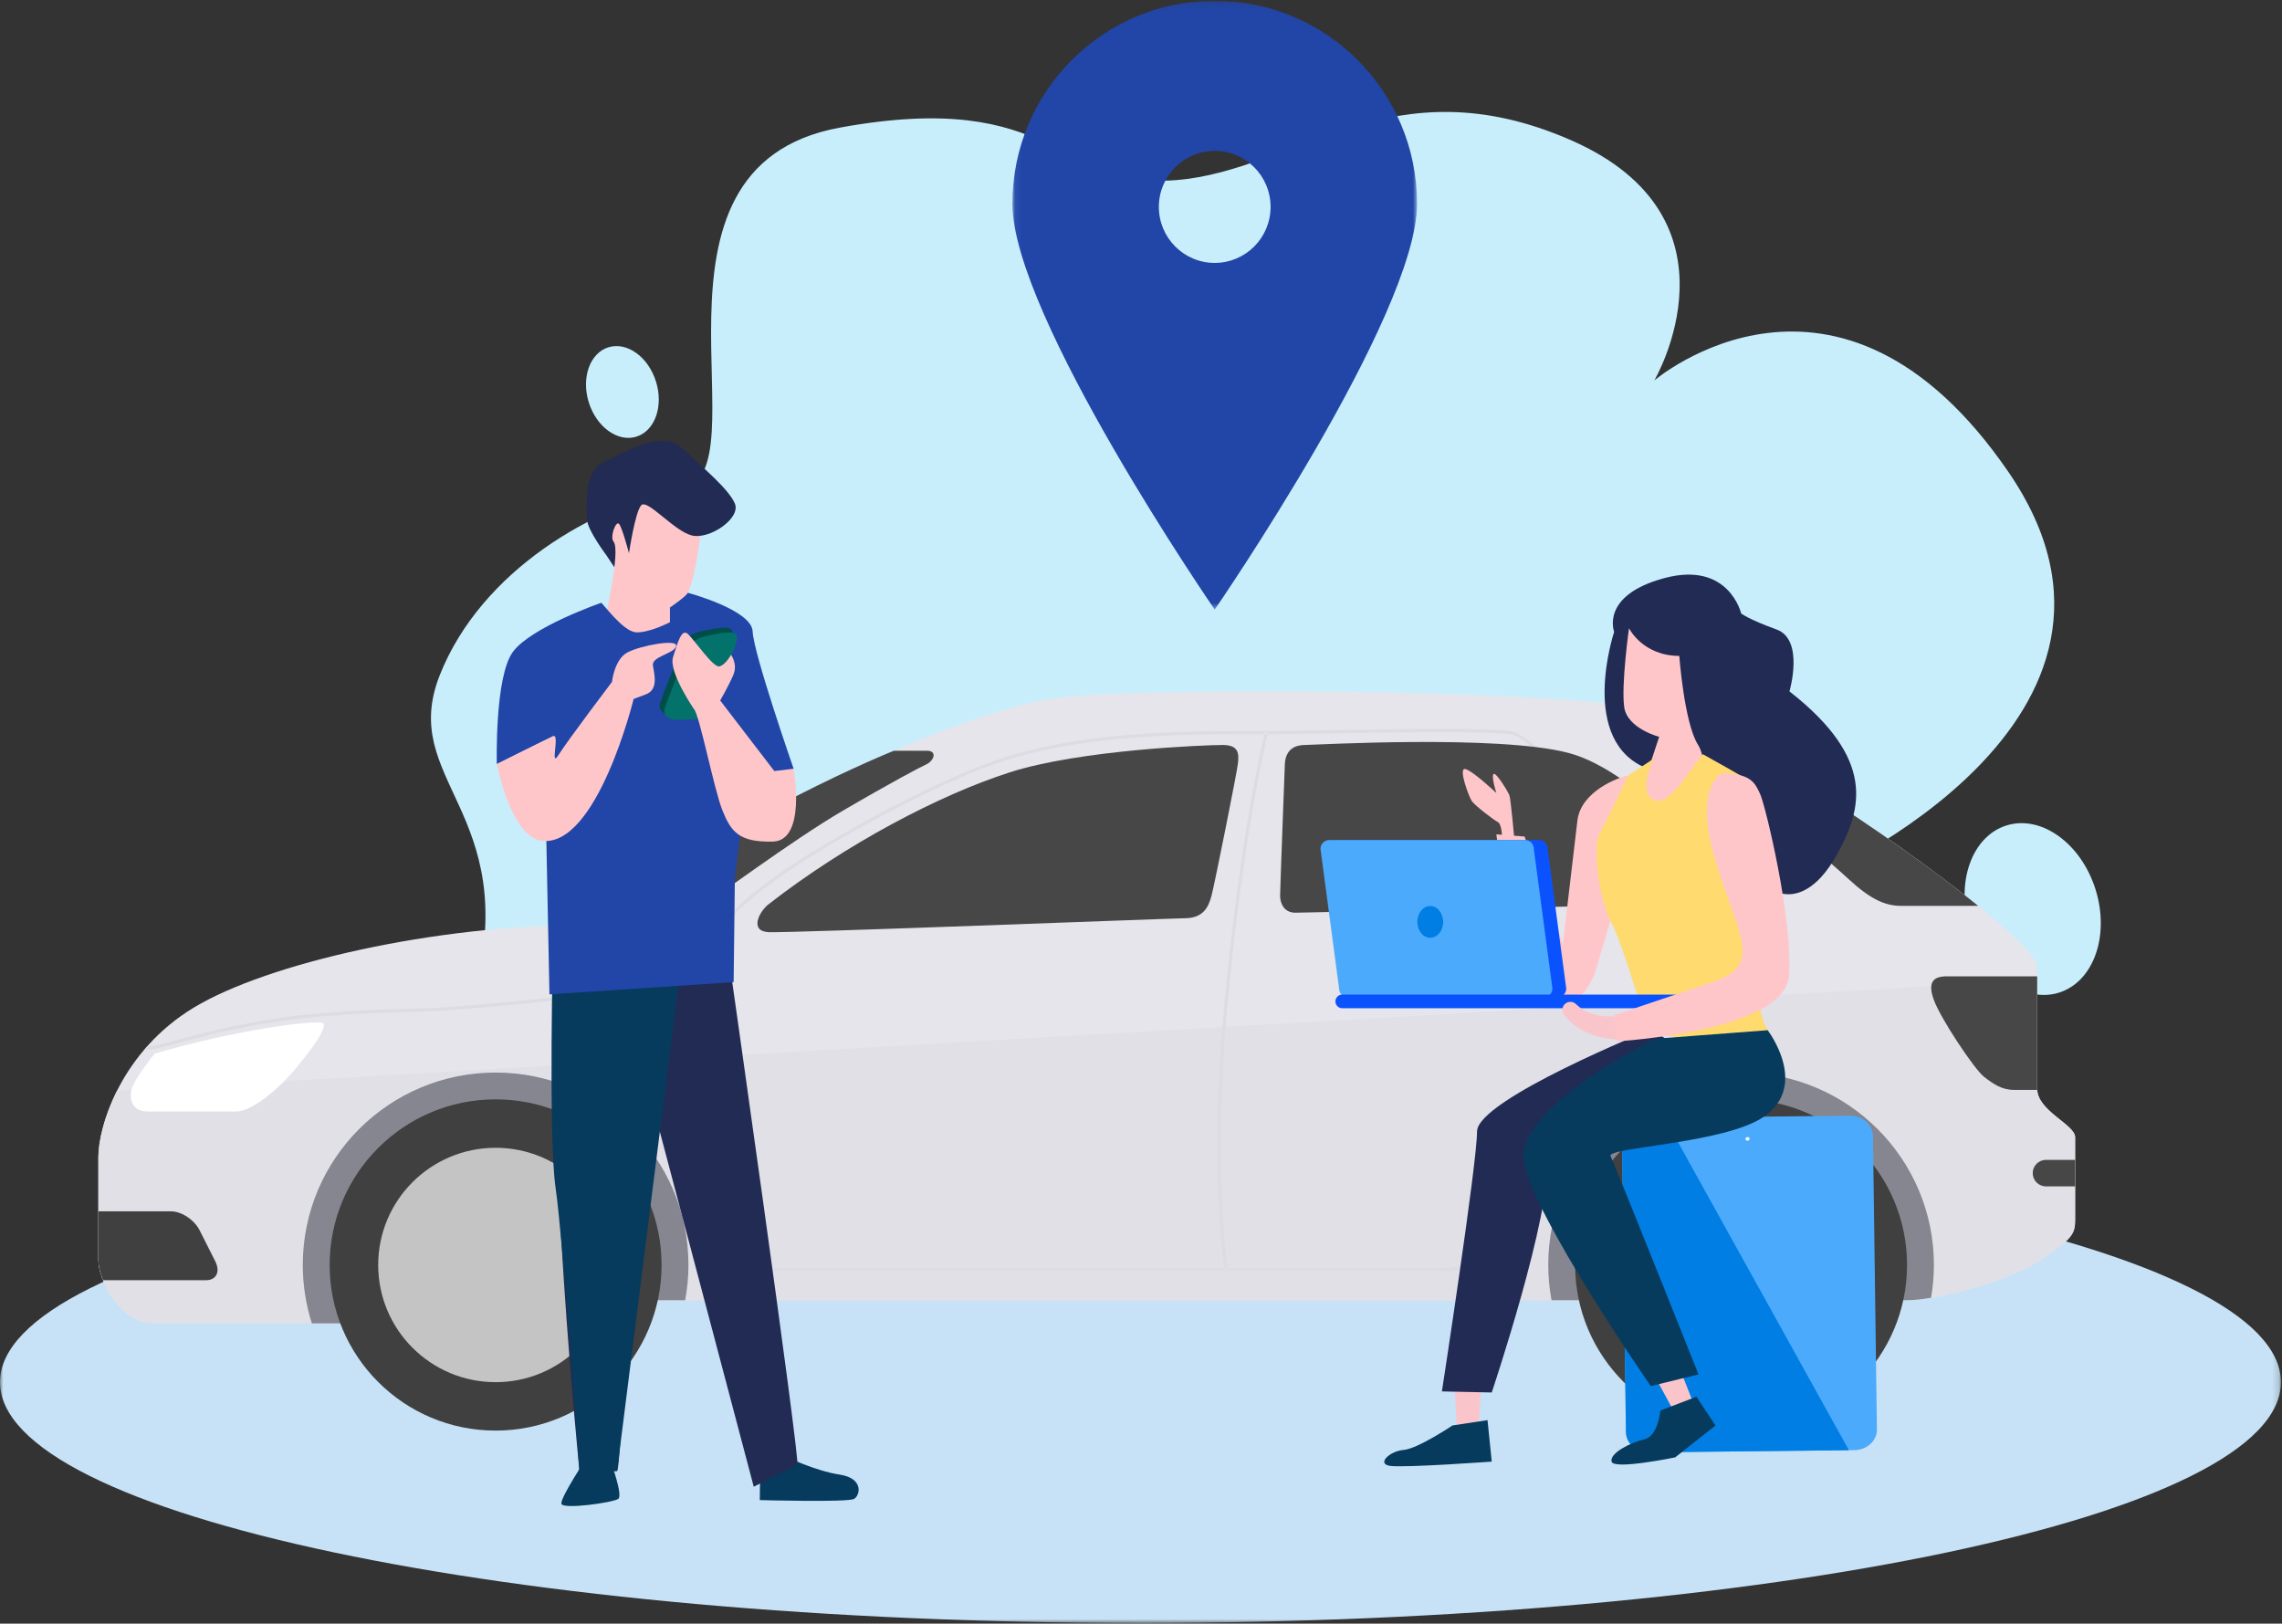 <?xml version="1.0" encoding="UTF-8"?>
<svg width="350px" height="249px" viewBox="0 0 350 249" version="1.1" xmlns="http://www.w3.org/2000/svg" xmlns:xlink="http://www.w3.org/1999/xlink">
    <rect x="0" y="0" width="350" height="249" fill="#333333" stroke="none"/>
    <!-- Generator: Sketch 52.3 (67297) - http://www.bohemiancoding.com/sketch -->
    <title>Group 120</title>
    <desc>Created with Sketch.</desc>
    <defs>
        <polygon id="path-1" points="7.07070707e-05 0.226 349.835 0.226 349.835 74.086 7.07070707e-05 74.086"></polygon>
        <path d="M0.077,4.17 L0.69,49.755 C0.713,51.513 2.324,52.92 4.289,52.899 L36.213,52.556 C38.177,52.534 40.838,50.68 40.814,48.922 L39.114,3.75 C39.09,1.993 37.479,0.585 35.515,0.606 L4.388,0.202 C2.424,0.224 0.053,2.413 0.077,4.17" id="path-3"></path>
        <polygon id="path-5" points="0.068 0.12 62.133 0.12 62.133 93.487 0.068 93.487"></polygon>
    </defs>
    <g id="03.-Car-Rental" stroke="none" stroke-width="1" fill="none" fill-rule="evenodd">
        <g id="0814_Car-Rental_Self-Drive" transform="translate(-458, -179)">
            <g id="Group-120" transform="translate(458, 179)">
                <g id="Group-50" transform="translate(0, 17)">
                    <path d="M321.4,119.404 C319.178,112.323 313.062,107.931 307.741,109.594 C302.419,111.257 299.906,118.345 302.128,125.426 C304.35,132.507 310.465,136.899 315.787,135.236 C321.109,133.573 323.621,126.485 321.4,119.404" id="Fill-1" fill="#C8EEFC"></path>
                    <path d="M100.608,41.506 C99.421,37.722 96.153,35.375 93.309,36.263 C90.465,37.152 89.122,40.94 90.309,44.723 C91.497,48.508 94.765,50.855 97.609,49.966 C100.452,49.077 101.795,45.29 100.608,41.506" id="Fill-3" fill="#C8EEFC"></path>
                    <path d="M95.359,165.01 C91.194,160.944 65.901,162.783 72.88,135.109 C79.86,107.435 61.069,102.683 67.441,86.562 C73.813,70.441 91.313,60.394 104.494,57.998 C117.675,55.602 95.441,8.646 128.841,2.566 C162.241,-3.513 162.18,12.076 180.425,10.617 C198.671,9.158 213.446,-7.504 240.895,4.476 C268.343,16.456 253.732,41.345 253.732,41.345 C253.732,41.345 281.898,17.267 308.05,55.395 C334.203,93.523 278.813,117.498 278.813,117.498 L266.145,141.066 C266.145,141.066 317.56,140.733 306.839,177.291 C296.118,213.848 266.059,231.634 237.007,222.656 C207.955,213.678 95.359,165.01 95.359,165.01" id="Fill-5" fill="#C8EEFC"></path>
                    <path d="M86.475,82.654 C86.475,86.99 83.497,90.505 81.189,90.505 C78.881,90.505 75.043,87.481 75.043,83.145 C75.043,78.81 78.881,74.804 81.189,74.804 C83.497,74.804 86.475,78.319 86.475,82.654" id="Fill-7" fill="#C8EEFC"></path>
                    <g id="Group-11" transform="translate(0, 157.815)">
                        <mask id="mask-2" fill="white">
                            <use xlink:href="#path-1"></use>
                        </mask>
                        <g id="Clip-10"></g>
                        <path d="M349.835,37.156 C349.835,57.552 271.522,74.086 174.918,74.086 C78.313,74.086 7.07070707e-05,57.552 7.07070707e-05,37.156 C7.07070707e-05,16.76 78.313,0.226 174.918,0.226 C271.522,0.226 349.835,16.76 349.835,37.156" id="Fill-9" fill="#C7E2F6" mask="url(#mask-2)"></path>
                    </g>
                    <path d="M15.087,176.273 C15.087,179.176 18.32,185.95 23.491,185.95 L61.955,185.95 C67.126,185.95 72.298,182.402 79.57,182.402 L256.049,182.402 L292.492,182.402 C297.098,182.402 308.088,179.499 312.936,176.273 C317.784,173.048 318.269,172.241 318.269,170.145 L318.269,157.405 C318.269,155.47 312.451,153.373 312.451,149.987 L312.451,131.279 C312.451,126.441 268.815,95.477 254.917,92.091 C241.019,88.704 180.091,88.381 163.769,89.833 C147.447,91.284 112.377,108.54 90.237,124.829 C66.479,124.829 40.945,130.784 29.794,137.483 C18.643,144.181 15.087,155.631 15.087,160.469 L15.087,176.273 Z" id="Fill-12" fill="#E5E5EB"></path>
                    <path d="M17.965,150.269 C15.911,154.35 15.087,158.163 15.087,160.469 L15.087,176.273 C15.087,179.176 18.32,185.95 23.491,185.95 L61.954,185.95 C67.126,185.95 72.298,182.402 79.57,182.402 L256.049,182.402 L292.492,182.402 C297.098,182.402 308.088,179.499 312.936,176.273 C317.784,173.048 318.269,172.241 318.269,170.145 L318.269,157.405 C318.269,155.47 312.451,153.373 312.451,149.987 L312.451,133.3 L17.965,150.269 Z" id="Fill-14" fill="#E0E0E6"></path>
                    <path d="M188.332,136.402 C190.66,111.698 194.005,97.334 194.423,95.594 C194.25,95.595 194.089,95.596 193.925,95.596 C193.404,97.777 190.137,112.085 187.85,136.356 C185.554,160.732 187.491,175.342 187.809,177.483 L188.299,177.483 C188.018,175.622 186.015,160.999 188.332,136.402" id="Fill-16" fill="#DCDCE2"></path>
                    <path d="M102.248,132.96 C103.124,132.06 103.42,130.544 103.06,128.799 C102.606,126.599 101.236,124.573 99.803,123.98 L99.618,124.427 C100.913,124.963 102.161,126.843 102.585,128.897 C102.912,130.482 102.663,131.84 101.901,132.622 C100.45,134.111 90.225,135.665 71.51,137.242 C67.273,137.598 64.595,137.665 61.76,137.737 C58.506,137.818 55.141,137.903 49.046,138.416 C39.081,139.256 31.006,141.446 26.668,142.623 C25.986,142.808 25.389,142.971 24.885,143.1 C23.838,143.37 23.095,143.471 22.566,143.486 C22.429,143.639 22.304,143.795 22.171,143.95 C22.259,143.955 22.327,143.974 22.423,143.974 C23.093,143.974 23.956,143.839 25.006,143.569 C25.512,143.438 26.111,143.276 26.795,143.09 C31.118,141.917 39.166,139.734 49.087,138.898 C55.167,138.386 58.525,138.302 61.772,138.22 C64.615,138.149 67.299,138.082 71.55,137.724 C90.651,136.115 100.693,134.556 102.248,132.96" id="Fill-18" fill="#DCDCE2"></path>
                    <path d="M249.023,145.216 L248.821,145.547 C245.87,150.388 240.988,156.899 237.066,162.131 C234.085,166.109 231.509,169.545 230.467,171.312 C228.189,175.176 224.915,177.483 221.706,177.483 L188.298,177.483 C188.317,177.608 188.329,177.676 188.331,177.685 L187.852,177.765 C187.851,177.755 187.835,177.654 187.809,177.483 L112.013,177.483 C107.94,177.483 107.867,173.124 107.796,168.909 C107.789,168.495 107.781,168.084 107.771,167.68 C107.652,163.157 107.757,135.249 108.737,129.506 C109.514,124.95 116.203,118.999 128.619,111.818 C137.932,106.431 146.637,102.226 153.129,99.979 C164.36,96.092 178.707,95.593 189.952,95.593 L193.344,95.598 C193.526,95.598 193.728,95.597 193.925,95.596 C193.969,95.414 193.995,95.306 193.997,95.295 L194.469,95.413 C194.466,95.422 194.45,95.485 194.423,95.594 C196.768,95.581 199.999,95.529 203.664,95.47 C209.288,95.379 215.663,95.276 221.069,95.276 C226.507,95.276 229.957,95.38 231.614,95.596 C236.954,96.291 256.398,122.622 257.103,126.724 C257.805,130.813 254.122,136.854 249.023,145.216 M257.58,126.642 C256.781,121.99 237.179,95.832 231.677,95.116 C229.999,94.898 226.529,94.792 221.069,94.792 C215.659,94.792 209.283,94.895 203.656,94.986 C199.394,95.055 195.715,95.114 193.344,95.114 L189.952,95.11 C178.669,95.11 164.269,95.611 152.97,99.522 C146.449,101.779 137.715,105.997 128.376,111.399 C115.83,118.656 109.062,124.721 108.259,129.424 C107.275,135.195 107.167,163.163 107.286,167.692 C107.297,168.095 107.304,168.505 107.311,168.917 C107.382,173.158 107.463,177.967 112.013,177.967 L221.706,177.967 C225.088,177.967 228.518,175.571 230.884,171.558 C231.913,169.813 234.481,166.388 237.454,162.422 C241.383,157.181 246.272,150.659 249.236,145.798 L249.436,145.467 C254.59,137.016 258.313,130.909 257.58,126.642" id="Fill-20" fill="#DCDCE2"></path>
                    <path d="M267.038,147.487 C250.704,147.487 237.463,160.7 237.463,176.999 C237.463,178.846 237.641,180.65 237.967,182.402 L256.049,182.402 L292.492,182.402 C293.469,182.402 294.743,182.264 296.176,182.028 C296.457,180.392 296.613,178.714 296.613,176.999 C296.613,160.7 283.372,147.487 267.038,147.487" id="Fill-22" fill="#868690"></path>
                    <path d="M79.57,182.402 L105.086,182.402 C105.411,180.649 105.589,178.846 105.589,176.999 C105.589,160.7 92.348,147.487 76.014,147.487 C59.681,147.487 46.44,160.7 46.44,176.999 C46.44,180.12 46.929,183.126 47.828,185.95 L61.954,185.95 C67.126,185.95 72.298,182.402 79.57,182.402" id="Fill-24" fill="#868690"></path>
                    <path d="M101.468,176.999 C101.468,191.027 90.072,202.399 76.015,202.399 C61.957,202.399 50.561,191.027 50.561,176.999 C50.561,162.971 61.957,151.599 76.015,151.599 C90.072,151.599 101.468,162.971 101.468,176.999" id="Fill-26" fill="#404040"></path>
                    <path d="M94.024,176.999 C94.024,186.925 85.961,194.971 76.014,194.971 C66.068,194.971 58.005,186.925 58.005,176.999 C58.005,167.074 66.068,159.027 76.014,159.027 C85.961,159.027 94.024,167.074 94.024,176.999" id="Fill-28" fill="#C4C4C4"></path>
                    <path d="M292.492,176.999 C292.492,191.027 281.096,202.399 267.038,202.399 C252.98,202.399 241.584,191.027 241.584,176.999 C241.584,162.971 252.98,151.599 267.038,151.599 C281.096,151.599 292.492,162.971 292.492,176.999" id="Fill-30" fill="#404040"></path>
                    <path d="M285.048,176.999 C285.048,186.925 276.985,194.971 267.038,194.971 C257.091,194.971 249.028,186.925 249.028,176.999 C249.028,167.074 257.091,159.027 267.038,159.027 C276.985,159.027 285.048,167.074 285.048,176.999" id="Fill-32" fill="#C4C4C4"></path>
                    <path d="M23.734,144.584 C23.734,144.584 20.824,148.132 20.259,149.825 C19.694,151.518 20.259,153.454 22.603,153.454 L36.339,153.454 C38.521,153.454 42.561,150.148 44.824,147.487 C47.087,144.826 50.48,140.471 49.511,139.907 C48.541,139.343 36.016,140.955 23.734,144.584" id="Fill-34" fill="#FFFFFF"></path>
                    <path d="M30.613,171.677 C29.804,170.074 27.845,168.775 26.238,168.775 L15.087,168.775 L15.087,176.273 C15.087,177.074 15.341,178.172 15.806,179.338 L31.572,179.338 C33.178,179.338 33.824,178.038 33.015,176.435 L30.613,171.677 Z" id="Fill-36" fill="#404040"></path>
                    <path d="M90.237,124.829 L98.963,124.829 C100.741,124.829 103.65,124.506 106.397,122.812 C109.145,121.119 121.407,111.927 129.164,107.391 C136.921,102.855 141.317,100.56 142.012,100.255 C143.255,99.711 143.8,98.138 142.194,98.138 L137.093,98.138 C137.093,98.138 112.62,107.895 90.237,124.829" id="Fill-38" fill="#474747"></path>
                    <path d="M117.871,121.684 C116.458,122.786 114.882,125.796 117.871,125.957 C120.861,126.118 179.041,123.861 181.789,123.821 C184.536,123.78 185.344,122.167 185.829,120.313 C186.314,118.458 189.707,101.525 189.869,100.073 C190.031,98.622 190.03,97.251 187.526,97.251 C185.021,97.251 165.708,97.978 154.88,101.445 C144.053,104.912 129.669,112.491 117.871,121.684" id="Fill-40" fill="#474747"></path>
                    <path d="M197.061,100.235 C197.061,100.235 196.334,119.426 196.334,120.393 C196.334,121.361 196.818,122.974 198.677,122.974 C200.536,122.974 259.362,121.604 261.786,121.523 C264.21,121.442 265.341,120.635 264.938,118.942 C264.533,117.249 251.362,101.284 240.533,98.461 C229.706,95.638 201.504,97.251 200.131,97.251 C198.758,97.251 197.152,97.826 197.061,100.235" id="Fill-42" fill="#474747"></path>
                    <path d="M272.051,100.287 C270.193,101.077 267.638,102.163 267.038,102.412 C266.068,102.815 266.229,104.428 268.896,105.96 C271.563,107.492 280.128,114.669 283.522,117.813 C286.916,120.958 289.179,121.926 291.603,121.926 L303.398,121.926 C295.19,115.268 282.771,106.613 272.051,100.287" id="Fill-44" fill="#474747"></path>
                    <path d="M312.451,149.987 L312.451,132.731 L298.634,132.731 C296.613,132.731 295.562,133.496 296.613,136.379 C297.664,139.262 302.834,147.003 304.289,148.132 C305.743,149.261 307.037,150.148 308.894,150.148 L312.468,150.148 C312.464,150.093 312.451,150.042 312.451,149.987" id="Fill-46" fill="#474747"></path>
                    <path d="M318.269,164.945 L318.269,160.882 L313.8,160.882 C312.675,160.882 311.764,161.792 311.764,162.913 C311.764,164.035 312.675,164.945 313.8,164.945 L318.269,164.945 Z" id="Fill-48" fill="#474747"></path>
                </g>
                <g id="Group-53" transform="translate(248, 171)">
                    <mask id="mask-4" fill="white">
                        <use xlink:href="#path-3"></use>
                    </mask>
                    <g id="Clip-52"></g>
                    <path d="M0.077,4.17 L0.69,49.755 C0.713,51.513 2.324,52.92 4.289,52.899 L36.213,52.556 C38.177,52.534 40.838,50.68 40.814,48.922 L39.114,3.75 C39.09,1.993 37.479,0.585 35.515,0.606 L4.388,0.202 C2.424,0.224 0.053,2.413 0.077,4.17" id="Fill-51" mask="url(#mask-4)"></path>
                </g>
                <g id="Group-119" transform="translate(76, 0)">
                    <path d="M176.929,222.738 L208.406,222.399 C210.342,222.378 211.893,220.954 211.87,219.219 L211.266,174.212 C211.243,172.476 209.654,171.086 207.717,171.107 L176.24,171.447 C174.303,171.467 172.753,172.891 172.776,174.626 L173.38,219.634 C173.403,221.369 174.992,222.759 176.929,222.738" id="Fill-54" fill="#4BAAFC"></path>
                    <path d="M173.38,219.634 L172.776,174.626 C172.753,172.891 174.303,171.467 176.24,171.446 L179.28,171.414 L207.575,222.408 L176.929,222.738 C174.992,222.759 173.403,221.369 173.38,219.634" id="Fill-56" fill="#007EE3"></path>
                    <path d="M191.717,174.666 C191.719,174.818 191.858,174.939 192.028,174.937 C192.198,174.935 192.333,174.811 192.331,174.659 C192.329,174.507 192.19,174.385 192.021,174.387 C191.851,174.389 191.715,174.514 191.717,174.666" id="Fill-58" fill="#FFFFFF"></path>
                    <path d="M173.703,118.941 C172.371,119.164 166.488,121.279 165.933,125.844 C165.378,130.408 163.713,144.769 163.713,144.769 L157.829,128.293 L153.5,127.959 C153.5,127.959 155.831,147.107 161.16,152.005 C166.488,156.904 168.819,148.554 168.819,148.554 L171.594,139.203 L173.703,118.941 Z" id="Fill-60" fill="#FFC6CA"></path>
                    <path d="M154.388,128.627 C154.388,128.627 154.388,126.4 153.722,126.066 C153.056,125.732 150.17,123.506 149.726,122.838 C149.282,122.17 147.617,117.717 148.727,117.939 C149.837,118.162 153.5,121.613 153.5,121.613 C153.5,121.613 152.723,119.164 153.056,118.719 C153.389,118.273 155.276,121.391 155.498,121.947 C155.721,122.504 156.275,128.85 156.275,128.85 L154.388,128.627 Z" id="Fill-62" fill="#FFC6CA"></path>
                    <path d="M173.845,96.34 C173.441,97.543 172.128,106.259 173.107,108.392 C174.086,110.526 174.819,112.628 178.475,112.997 L174.016,123.177 L176.662,133.092 L186.653,129.706 C186.653,129.706 192.925,124.087 192.522,122.931 C192.119,121.775 185.611,111.202 185.611,111.202 L182.656,96.317 L175.296,94.77 L174.139,96.022 L173.845,96.34 Z" id="Fill-64" fill="#FFC6CA"></path>
                    <path d="M181.56,100.593 C181.56,100.593 182.306,110.828 184.426,114.212 C186.547,117.596 183.884,124.272 186.59,126.294 C188.368,127.623 193.415,134.761 195.208,136.071 C198.316,138.34 202.459,137.216 205.945,130.686 C209.431,124.157 211.879,116.517 198.457,106.033 C198.457,106.033 200.785,98.096 196.479,96.539 C192.174,94.983 191.049,94.082 191.049,94.082 C191.049,94.082 189.176,86.011 179.279,88.656 C169.383,91.3 171.571,96.902 171.571,96.902 C171.571,96.902 165.899,113.87 176.841,117.934 L178.475,112.996 C178.475,112.996 173.578,111.766 173.107,108.393 C172.637,105.019 173.845,96.34 173.845,96.34 C173.845,96.34 175.907,100.57 181.56,100.593" id="Fill-66" fill="#222B53"></path>
                    <path d="M177.811,122.726 C180.014,123.522 182.735,118.673 185.177,115.667 C185.177,115.667 192.806,119.918 191.817,119.493 C191.817,119.493 192.232,128.518 192.463,138.201 C192.927,157.609 195.435,158.189 195.435,158.189 C195.435,158.189 185.33,159.827 185.107,159.493 C184.886,159.159 176.982,158.968 176.76,158.078 C176.538,157.187 172.482,143.656 171.15,141.541 C169.818,139.426 167.931,130.408 169.374,127.736 C170.817,125.064 173.703,118.941 173.703,118.941 L177.588,116.381 C177.588,116.381 175.035,121.724 177.811,122.726" id="Fill-68" fill="#FEDA6F"></path>
                    <polygon id="Fill-70" fill="#FAC5CA" points="151.17 213.064 150.682 219.588 147.429 219.262 147.104 212.575"></polygon>
                    <polygon id="Fill-72" fill="#FAC5CA" points="181.323 209.089 183.717 215.175 180.647 216.302 177.45 210.424"></polygon>
                    <path d="M152.146,217.794 L146.779,218.61 C146.779,218.61 141.412,222.198 139.297,222.361 C137.183,222.524 135.069,224.481 137.183,224.808 C139.297,225.134 152.796,224.155 152.796,224.155 L152.146,217.794 Z" id="Fill-74" fill="#063B5D"></path>
                    <path d="M189.019,165.836 C189.019,165.836 160.445,169.59 161.258,177.745 C162.072,185.901 152.796,213.553 152.796,213.553 L145.152,213.39 C145.152,213.39 150.541,178.418 150.541,173.525 C150.541,168.632 177.309,157.844 177.309,157.844 L189.019,165.836 Z" id="Fill-76" fill="#222B53"></path>
                    <path d="M184.185,214.206 L178.655,216.326 C178.655,216.326 178.33,220.241 176.216,220.73 C174.101,221.219 170.849,222.85 171.174,224.155 C171.499,225.46 180.932,223.503 180.932,223.503 L187.112,218.61 L184.185,214.206 Z" id="Fill-78" fill="#063B5D"></path>
                    <path d="M195.114,157.996 C195.114,157.996 201.562,166.402 194.521,171.268 C188.568,175.381 170.426,175.946 171.022,177.291 C172.323,180.226 184.51,210.78 184.51,210.78 L177.191,212.575 C177.191,212.575 158.848,186.131 157.709,177.975 C156.571,169.82 177.797,159.311 177.797,159.311 L195.114,157.996 Z" id="Fill-80" fill="#063B5D"></path>
                    <path d="M162.889,152.946 L132.839,152.946 C132.105,152.946 131.504,152.343 131.504,151.607 L128.65,130.17 C128.65,129.433 129.251,128.831 129.985,128.831 L160.035,128.831 C160.769,128.831 161.369,129.433 161.369,130.17 L164.224,151.607 C164.224,152.343 163.623,152.946 162.889,152.946" id="Fill-82" fill="#0B52FF"></path>
                    <path d="M160.767,152.946 L130.717,152.946 C129.983,152.946 129.382,152.343 129.382,151.607 L126.528,130.17 C126.528,129.433 127.128,128.831 127.863,128.831 L157.913,128.831 C158.647,128.831 159.247,129.433 159.247,130.17 L162.102,151.607 C162.102,152.343 161.501,152.946 160.767,152.946" id="Fill-84" fill="#4BAAFC"></path>
                    <path d="M129.859,154.624 L183.246,154.624 C183.82,154.624 184.289,154.153 184.289,153.578 C184.289,153.003 183.82,152.533 183.246,152.533 L129.859,152.533 C129.286,152.533 128.817,153.003 128.817,153.578 C128.817,154.153 129.286,154.624 129.859,154.624" id="Fill-86" fill="#0B52FF"></path>
                    <path d="M141.382,141.385 C141.382,142.73 142.269,143.82 143.362,143.82 C144.456,143.82 145.343,142.73 145.343,141.385 C145.343,140.04 144.456,138.95 143.362,138.95 C142.269,138.95 141.382,140.04 141.382,141.385" id="Fill-88" fill="#007EE3"></path>
                    <path d="M174.084,155.531 C173.979,155.565 173.766,155.61 173.594,155.646 C173.409,155.68 173.225,155.717 173.035,155.742 C172.658,155.8 172.275,155.841 171.893,155.864 C171.129,155.912 170.367,155.893 169.625,155.801 C168.889,155.697 168.186,155.506 167.526,155.23 C166.872,154.945 166.304,154.534 165.78,154.052 L165.69,153.969 C165.189,153.509 164.411,153.542 163.952,154.044 C163.538,154.497 163.525,155.177 163.895,155.644 C164.533,156.451 165.301,157.176 166.178,157.718 C167.054,158.249 167.994,158.646 168.95,158.922 C169.907,159.183 170.875,159.342 171.844,159.417 C172.329,159.456 172.813,159.472 173.3,159.466 C173.543,159.467 173.789,159.455 174.035,159.445 C174.294,159.428 174.51,159.417 174.832,159.373 L174.952,159.357 C176.027,159.212 176.781,158.22 176.636,157.142 C176.492,156.064 175.503,155.308 174.428,155.453 C174.313,155.468 174.191,155.497 174.084,155.531" id="Fill-90" fill="#FAC5CA"></path>
                    <path d="M188.074,118.606 C188.074,118.606 183.674,120.51 187.09,131.927 C190.505,143.345 194.6,147.961 186.794,150.571 C178.987,153.181 171.585,155.697 171.585,155.697 L172.084,159.698 C172.084,159.698 197.737,158.177 198.388,149.696 C199.038,141.214 194.791,123.607 193.977,121.813 C193.164,120.018 192.502,118.606 188.074,118.606" id="Fill-92" fill="#FFC6CA"></path>
                    <path d="M40.72,225.218 C40.534,225.776 40.534,230.056 40.534,230.056 C40.534,230.056 54.078,230.428 55.006,229.869 C55.934,229.311 56.49,226.706 52.78,226.148 C49.069,225.59 44.431,223.357 44.431,223.357 L40.72,225.218 Z" id="Fill-94" fill="#063B5D"></path>
                    <path d="M17.713,224.287 C17.713,224.287 19.569,229.311 18.827,229.869 C18.085,230.428 10.292,231.544 10.106,230.614 C9.921,229.683 14.003,223.543 14.003,223.543 L17.713,224.287 Z" id="Fill-96" fill="#063B5D"></path>
                    <path d="M35.588,145.555 C35.588,145.555 46.842,224.473 46.286,224.659 C45.729,224.845 39.607,228.009 39.607,228.009 L22.167,162.075 C22.167,162.075 19.383,225.59 18.641,225.59 C17.899,225.59 12.89,225.776 12.89,225.776 C12.89,225.776 7.499,172.031 9.893,153.626 C10.699,147.432 10.967,135.314 10.967,135.314 L35.403,135.314 L35.588,145.555 Z" id="Fill-98" fill="#222B53"></path>
                    <path d="M15.57,144.242 L28.853,144.617 L18.641,225.59 L12.89,225.776 C12.89,225.776 10.331,189.835 9.209,182.142 C8.086,174.449 8.835,143.866 8.835,143.866 L15.57,144.242 Z" id="Fill-100" fill="#063B5D"></path>
                    <path d="M16.321,81.157 C16.321,81.157 18.336,84.961 18.218,86.983 C18.1,89.004 16.44,96.731 16.44,96.731 L23.908,98.039 L27.228,96.969 L26.753,93.165 C26.753,93.165 29.027,91.694 29.48,90.906 C30.812,88.59 31.614,80.325 31.614,80.325 L23.553,73.31 L19.64,74.856 L16.321,81.157 Z" id="Fill-102" fill="#FFC6CA"></path>
                    <path d="M17.032,85.199 C17.032,85.199 14.187,81.395 14.069,79.849 C13.95,78.304 13.476,72.359 16.321,71.051 C19.166,69.744 25.331,65.701 28.531,68.674 C31.732,71.646 35.763,74.975 36.711,77.233 C37.659,79.492 32.799,82.821 30.072,82.108 C27.346,81.395 23.315,76.52 22.367,77.471 C21.419,78.422 20.47,84.842 20.47,84.842 C20.47,84.842 19.403,80.8 18.929,80.325 C18.455,79.849 17.507,82.346 18.1,83.059 C18.692,83.772 18.218,86.983 18.218,86.983 L17.032,85.199 Z" id="Fill-104" fill="#222B53"></path>
                    <path d="M16.203,92.451 C16.321,92.332 19.522,96.85 21.537,96.969 C23.552,97.088 26.753,95.423 26.753,95.423 L26.753,93.165 C26.753,93.165 29.361,91.381 29.48,90.906 C29.48,90.906 39.319,93.521 39.438,96.85 C39.556,100.179 45.721,117.894 45.721,117.894 L37.896,124.67 L36.71,134.673 L36.523,150.621 L8.273,152.497 L7.712,124.729 L8.379,117.18 L8.853,112.9 L0.199,117.18 C0.199,117.18 -0.157,103.746 2.688,99.941 C5.534,96.137 16.203,92.451 16.203,92.451" id="Fill-106" fill="#2146A8"></path>
                    <path d="M30.45,97.141 C31.041,96.887 36.106,95.575 36.275,96.718 C36.443,97.86 35.401,99.824 35.401,99.824 L31.126,109.5 C31.126,109.5 26.948,109.669 26.694,109.669 C26.441,109.669 24.837,109.246 25.217,107.934 C25.597,106.622 28.888,98.334 29.311,97.945 C29.818,97.48 30.45,97.141 30.45,97.141" id="Fill-108" fill="#004E4A"></path>
                    <path d="M31.189,97.882 C31.78,97.628 36.844,96.315 37.013,97.458 C37.182,98.601 36.14,100.565 36.14,100.565 L31.864,110.241 C31.864,110.241 27.686,110.41 27.433,110.41 C27.18,110.41 25.576,109.987 25.956,108.675 C26.336,107.362 29.626,99.075 30.05,98.686 C30.556,98.22 31.189,97.882 31.189,97.882" id="Fill-110" fill="#03726A"></path>
                    <path d="M0.199,117.18 C0.199,117.18 7.786,113.376 8.853,112.9 C9.92,112.425 8.26,118.012 9.683,115.754 C11.105,113.495 17.862,104.578 17.862,104.578 C17.862,104.578 18.218,101.13 20.233,100.06 C22.248,98.99 28.057,97.92 27.702,99.109 C27.346,100.298 23.908,100.655 24.145,102.081 C24.382,103.508 24.975,105.767 23.078,106.48 L21.182,107.193 C21.182,107.193 15.584,130.017 7.075,128.95 C2.333,128.356 0.199,117.18 0.199,117.18" id="Fill-112" fill="#FFC6CA"></path>
                    <path d="M42.757,118.25 L45.72,117.894 C45.72,117.894 47.736,128.95 42.52,129.069 C37.304,129.188 36.118,127.523 34.814,124.313 C33.51,121.104 31.258,109.452 30.428,108.739 C30.428,108.739 26.516,103.033 27.228,100.773 C27.939,98.515 28.532,96.375 29.48,97.207 C30.428,98.039 33.392,102.438 34.34,102.2 C35.288,101.962 36.118,100.417 36.118,100.417 C36.118,100.417 37.185,101.844 36.474,103.508 C35.763,105.173 34.459,107.431 34.459,107.431 L42.757,118.25 Z" id="Fill-114" fill="#FFC6CA"></path>
                    <g id="Group-118" transform="translate(79.206, 0)">
                        <mask id="mask-6" fill="white">
                            <use xlink:href="#path-5"></use>
                        </mask>
                        <g id="Clip-117"></g>
                        <path d="M31.1,40.32 C26.369,40.32 22.533,36.474 22.533,31.728 C22.533,26.983 26.369,23.136 31.1,23.136 C35.832,23.136 39.668,26.983 39.668,31.728 C39.668,36.474 35.832,40.32 31.1,40.32 M31.1,0.12 C13.962,0.12 0.068,14.054 0.068,31.242 C0.068,48.43 31.1,93.487 31.1,93.487 C31.1,93.487 62.133,48.43 62.133,31.242 C62.133,14.054 48.239,0.12 31.1,0.12" id="Fill-116" fill="#2146A8" mask="url(#mask-6)"></path>
                    </g>
                </g>
            </g>
        </g>
    </g>
</svg>